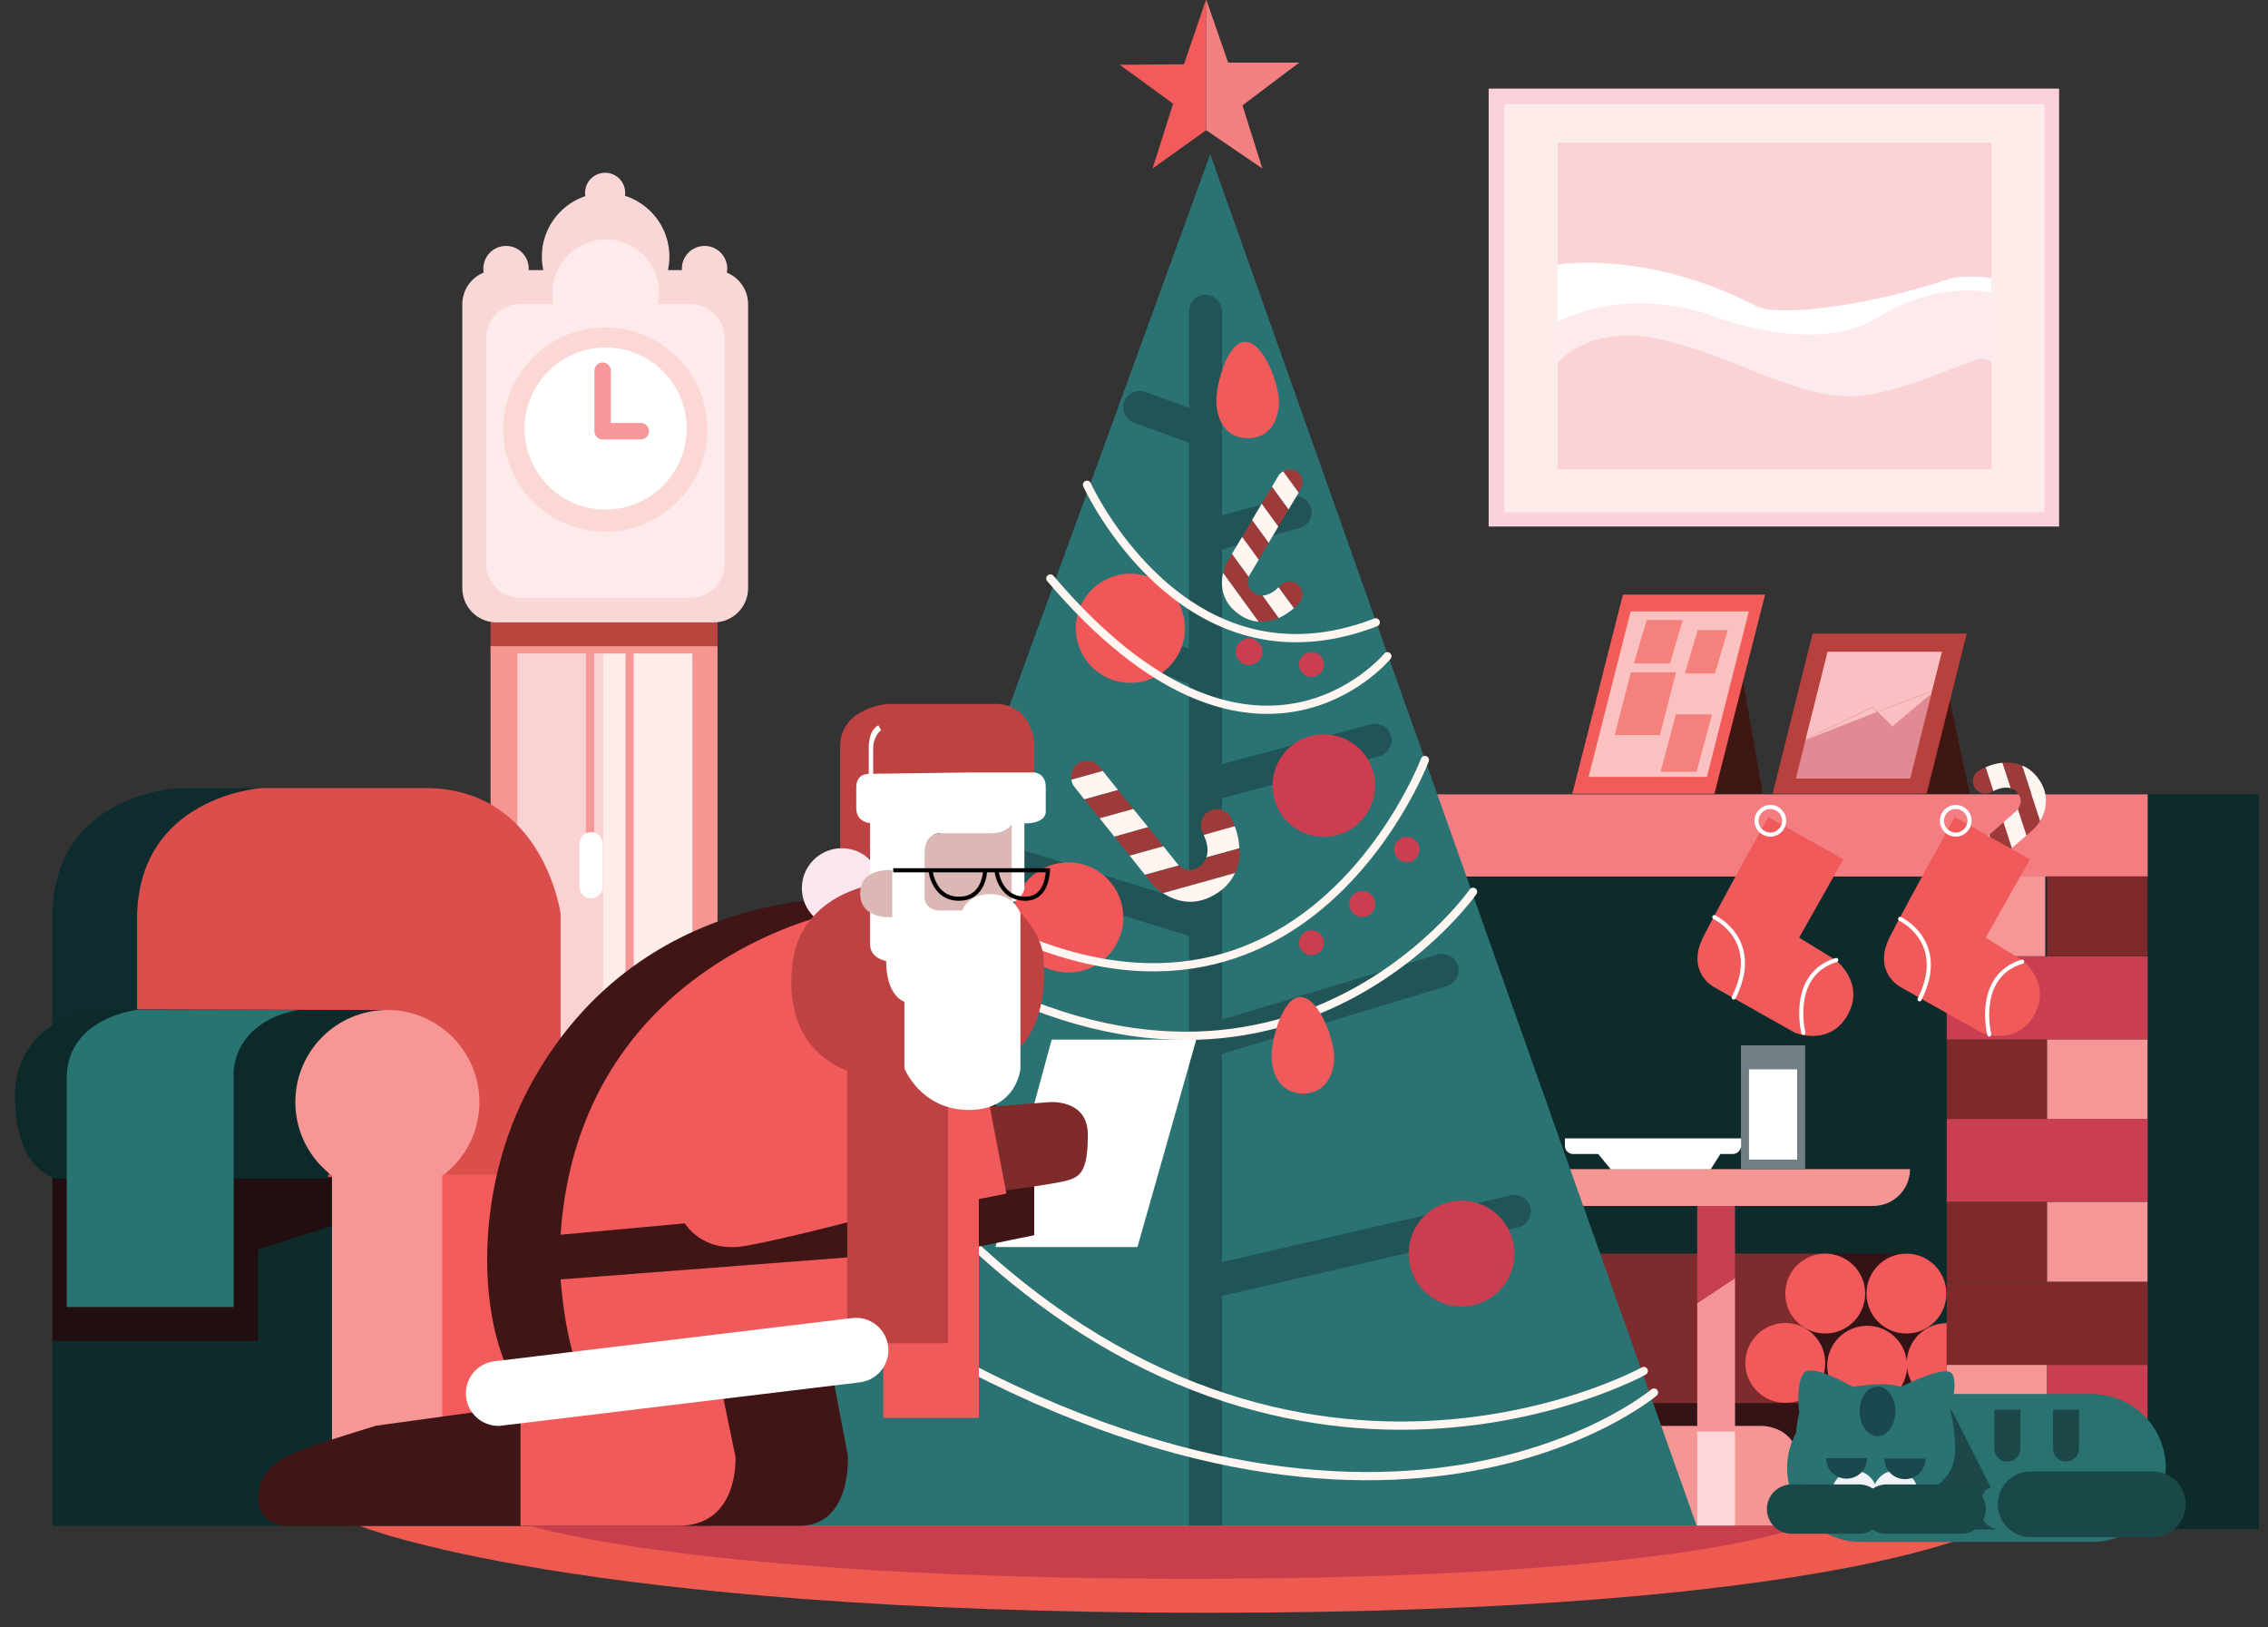 <?xml version="1.0" encoding="utf-8"?>
<!-- Generator: Adobe Illustrator 28.0.0, SVG Export Plug-In . SVG Version: 6.00 Build 0)  -->
<svg version="1.1" id="Layer_1" xmlns="http://www.w3.org/2000/svg" xmlns:xlink="http://www.w3.org/1999/xlink" x="0px" y="0px"
	 viewBox="0 0 138 99" style="enable-background:new 0 0 138 99;" xml:space="preserve">
<rect x="0" y="0" width="138" height="99" fill="#333333" stroke="none"/>
<style type="text/css">
	.st0{fill:#BC443E;}
	.st1{fill:#FAD7D7;}
	.st2{fill:#FDEAEB;}
	.st3{fill:#FCD8D5;}
	.st4{fill:#FFFFFF;}
	.st5{fill:none;stroke:#F69899;stroke-linecap:round;stroke-linejoin:round;stroke-miterlimit:10;}
	.st6{fill:#F69692;}
	.st7{fill:#FBD2D2;}
	.st8{fill:#FEECE8;}
	.st9{fill:none;stroke:#F69899;stroke-width:0.5;stroke-miterlimit:10;}
	.st10{fill:#0E2B2C;}
	.st11{fill:#F37D81;}
	.st12{fill:#7E2A2A;}
	.st13{fill:#F69696;}
	.st14{fill:#CA3E51;}
	.st15{fill:#CB3E50;}
	.st16{fill:#9D3A3A;}
	.st17{fill:#FFF5F1;}
	.st18{fill:#F15A5A;}
	.st19{fill:none;stroke:#FFFFFF;stroke-width:0.25;stroke-miterlimit:10;}
	.st20{fill:none;stroke:#FFFFFF;stroke-width:0.25;stroke-linecap:round;stroke-miterlimit:10;}
	.st21{fill:#3E1612;}
	.st22{fill:#B8413D;}
	.st23{fill:#F9BFC2;}
	.st24{fill:#E28A93;}
	.st25{fill:#F15C58;}
	.st26{fill:#FAC1C1;}
	.st27{fill:#F4817C;}
	.st28{fill:#FBD2DC;}
	.st29{fill:#FEECEA;}
	.st30{fill:#FBD3D6;}
	.st31{fill:#FDEAED;}
	.st32{fill:#341317;}
	.st33{fill:#F69694;}
	.st34{fill:#7E2B2E;}
	.st35{fill:#F1595A;}
	.st36{fill:#FCD6D8;}
	.st37{fill:#F59498;}
	.st38{fill:#C74051;}
	.st39{fill:#717E84;}
	.st40{fill:#2A7372;}
	.st41{fill:none;stroke:#205457;stroke-width:2;stroke-linecap:round;stroke-miterlimit:10;}
	.st42{fill:#F15759;}
	.st43{fill:none;stroke:#CB3E50;stroke-width:0.25;stroke-miterlimit:10;}
	.st44{fill:none;stroke:#FFF5F1;stroke-width:0.5;stroke-linecap:round;stroke-miterlimit:10;}
	.st45{fill:none;stroke:#FFF5F1;stroke-linecap:round;stroke-miterlimit:10;}
	.st46{fill:#F15B5B;}
	.st47{fill:#F38081;}
	.st48{fill:#EE5A50;}
	.st49{fill:#C73F4D;}
	.st50{fill:#210F0F;}
	.st51{fill:#0E2C2E;}
	.st52{fill:#DC4E4C;}
	.st53{fill:#0D2A2B;}
	.st54{fill:#277470;}
	.st55{fill:#F69695;}
	.st56{fill:#401515;}
	.st57{fill:#7F2B2B;}
	.st58{fill:#F15A5B;}
	.st59{fill:#BE4242;}
	.st60{fill:#FDE7EE;}
	.st61{fill:#DBB8B4;}
	.st62{fill:none;stroke:#000000;stroke-width:0.25;stroke-miterlimit:10;}
	.st63{fill:none;stroke:#2A726F;stroke-width:9;stroke-linecap:round;stroke-miterlimit:10;}
	.st64{fill:#1C484A;}
	.st65{fill:#F2F2F9;}
	.st66{fill:none;stroke:#1A4748;stroke-width:3;stroke-linecap:round;stroke-miterlimit:10;}
	.st67{fill:none;stroke:#1A4748;stroke-width:4;stroke-linecap:round;stroke-miterlimit:10;}
	.st68{fill:#1A484E;}
</style>
<rect x="29.85" y="37.42" class="st0" width="13.81" height="2.32"/>
<circle class="st1" cx="36.82" cy="11.73" r="1.22"/>
<circle class="st1" cx="36.85" cy="15.61" r="3.88"/>
<circle class="st1" cx="30.79" cy="16.34" r="1.38"/>
<circle class="st1" cx="42.87" cy="16.34" r="1.38"/>
<path class="st1" d="M43.44,37.86H30.21c-1.15,0-2.08-0.93-2.08-2.08V18.51c0-1.15,0.93-2.08,2.08-2.08h13.23
	c1.15,0,2.08,0.93,2.08,2.08v17.26C45.52,36.93,44.59,37.86,43.44,37.86z"/>
<circle class="st2" cx="36.86" cy="17.8" r="3.24"/>
<path class="st2" d="M42.01,36.37H31.66c-1.15,0-2.08-0.93-2.08-2.08V20.57c0-1.15,0.93-2.08,2.08-2.08h10.35
	c1.15,0,2.08,0.93,2.08,2.08v13.72C44.1,35.44,43.16,36.37,42.01,36.37z"/>
<circle class="st3" cx="36.83" cy="26.13" r="6.21"/>
<circle class="st4" cx="36.85" cy="26.07" r="4.93"/>
<polyline class="st5" points="36.67,22.55 36.67,26.23 38.99,26.23 "/>
<rect x="29.85" y="39.31" class="st6" width="13.81" height="27.04"/>
<rect x="31.48" y="39.75" class="st7" width="5.19" height="24.98"/>
<rect x="36.67" y="39.75" class="st8" width="5.46" height="22.97"/>
<line class="st9" x1="38.31" y1="39.75" x2="38.31" y2="60.87"/>
<line class="st9" x1="35.9" y1="39.75" x2="35.9" y2="51.19"/>
<path class="st4" d="M35.96,54.65L35.96,54.65c-0.39,0-0.71-0.32-0.71-0.71v-2.61c0-0.39,0.32-0.71,0.71-0.71h0
	c0.39,0,0.71,0.32,0.71,0.71v2.61C36.67,54.33,36.35,54.65,35.96,54.65z"/>
<rect x="84.99" y="48.32" class="st10" width="52.46" height="44.7"/>
<rect x="84.99" y="48.32" class="st11" width="45.69" height="5"/>
<rect x="124.56" y="53.31" class="st12" width="6.11" height="4.86"/>
<rect x="118.45" y="63.22" class="st12" width="6.11" height="4.86"/>
<rect x="124.56" y="63.22" class="st13" width="6.11" height="4.86"/>
<rect x="118.45" y="53.31" class="st13" width="6" height="4.86"/>
<rect x="118.45" y="58.18" class="st14" width="12.23" height="5.05"/>
<rect x="118.45" y="68.07" class="st14" width="12.23" height="5.05"/>
<rect x="118.45" y="73.12" class="st12" width="6.11" height="4.86"/>
<rect x="124.56" y="73.12" class="st13" width="6.11" height="4.86"/>
<rect x="118.45" y="77.98" class="st12" width="12.23" height="5.05"/>
<rect x="118.45" y="83.03" class="st13" width="6.11" height="4.86"/>
<rect x="124.56" y="83.03" class="st15" width="6.11" height="4.86"/>
<g>
	<g>
		<g>
			<g>
				<path class="st16" d="M118.2,54.28c-0.27-0.31-0.24-0.79,0.08-1.07l0.19-0.17l0.47,1.48C118.68,54.57,118.39,54.5,118.2,54.28z"
					/>
				<path class="st16" d="M120.15,47.91c-0.21-0.36-0.1-0.83,0.26-1.04c0.12-0.07,0.26-0.14,0.41-0.2l0.47,1.45
					c-0.04,0.03-0.08,0.05-0.1,0.06C120.83,48.38,120.36,48.27,120.15,47.91z"/>
				<path class="st17" d="M118.94,54.51l-0.47-1.48l0.87-0.76l0.51,1.58l-0.57,0.5C119.18,54.44,119.06,54.49,118.94,54.51z"/>
				<path class="st17" d="M121.29,48.12l-0.47-1.45c0.3-0.13,0.65-0.24,1.03-0.27l0.51,1.55C121.96,47.83,121.51,48.01,121.29,48.12
					z"/>
				<polygon class="st16" points="119.85,53.86 119.33,52.28 120.2,51.51 120.71,53.09 				"/>
				<path class="st16" d="M122.36,47.95l-0.51-1.55c0.34-0.03,0.68-0.01,1.02,0.1c0.06,0.02,0.11,0.04,0.16,0.07l1.1,3.37
					c-0.13,0.21-0.27,0.38-0.39,0.5l-0.45,0.39l-0.52-1.59c0.12-0.16,0.32-0.51,0.06-0.92C122.71,48.11,122.54,48,122.36,47.95z"/>
				<polygon class="st17" points="120.71,53.09 120.2,51.51 121.04,50.78 121.55,52.35 				"/>
				<polygon class="st16" points="121.55,52.35 121.04,50.78 121.91,50.02 122.42,51.59 				"/>
				<path class="st17" d="M122.42,51.59l-0.51-1.58l0.81-0.71c0.01-0.01,0.04-0.04,0.06-0.07l0.52,1.59L122.42,51.59z"/>
				<path class="st17" d="M124.14,49.94l-1.1-3.37c0.4,0.16,0.77,0.45,1.08,0.93C124.72,48.44,124.49,49.34,124.14,49.94z"/>
			</g>
		</g>
	</g>
</g>
<path class="st18" d="M118.94,49.7l4.57,2.58l-2.69,4.76l2.22,1.36c0,0,1.83,1.4,0.73,3.35c-1.11,1.95-3.21,1.07-3.21,1.07
	l-4.93-2.78c0,0-1.75-0.92-0.61-3.11C116.15,54.74,118.94,49.7,118.94,49.7z"/>
<path class="st18" d="M107.59,49.7l4.57,2.58l-2.69,4.76l2.22,1.36c0,0,1.83,1.4,0.73,3.35c-1.11,1.95-3.21,1.07-3.21,1.07
	l-4.93-2.78c0,0-1.75-0.92-0.61-3.11C104.79,54.74,107.59,49.7,107.59,49.7z"/>
<circle class="st19" cx="107.72" cy="49.93" r="0.84"/>
<circle class="st19" cx="119" cy="49.93" r="0.84"/>
<path class="st20" d="M115.62,55.9c0,0,2.94,1.38,1.18,4.89"/>
<path class="st20" d="M121.04,62.93c0,0-0.89-3.55,2-4.43"/>
<path class="st20" d="M104.31,55.79c0,0,2.94,1.38,1.18,4.89"/>
<path class="st20" d="M109.73,62.83c0,0-0.89-3.55,2-4.43"/>
<polygon class="st21" points="115.59,42.46 118.61,42.46 119.85,48.28 116.82,48.28 "/>
<polygon class="st22" points="119.67,38.54 110.29,38.54 107.86,48.28 117.23,48.28 "/>
<g>
	<polygon class="st23" points="114.24,43.31 117.56,42.02 118.16,39.65 111.2,39.65 109.87,44.96 113.94,43.02 	"/>
	<path class="st24" d="M114.24,43.31l-4.38,1.7l-0.59,2.35h6.96l1.29-5.14c-0.82,0.66-2.35,1.96-2.35,1.96L114.24,43.31z"/>
	<polygon class="st23" points="113.94,43.02 109.87,44.96 109.86,45.02 114.24,43.31 	"/>
	<path class="st23" d="M114.24,43.31l0.92,0.88c0,0,1.53-1.3,2.35-1.96l0.05-0.21L114.24,43.31z"/>
</g>
<polygon class="st21" points="103.01,42.46 106.03,41.28 107.26,48.28 104.24,48.28 "/>
<polygon class="st25" points="107.4,36.17 98.75,36.17 95.67,48.28 104.32,48.28 "/>
<polygon class="st26" points="106.41,37.19 99.22,37.19 96.66,47.26 103.86,47.26 "/>
<polygon class="st27" points="102.39,37.72 100.2,37.72 99.41,40.36 101.61,40.36 "/>
<polygon class="st27" points="105.13,38.33 103.3,38.33 102.52,40.97 104.35,40.97 "/>
<polygon class="st27" points="101.98,40.9 99.23,40.9 98.25,44.72 101,44.72 "/>
<polygon class="st27" points="104.17,43.46 101.97,43.46 101.04,46.95 103.23,46.95 "/>
<rect x="90.58" y="5.39" class="st28" width="34.71" height="26.64"/>
<rect x="91.53" y="6.34" class="st29" width="32.87" height="24.82"/>
<rect x="94.78" y="8.67" class="st30" width="26.39" height="19.88"/>
<path class="st4" d="M94.78,16.1c0,0,5.35-0.95,12.11,2.53c1.18,0.61,6.38,0.11,11.64-1.64c0.99-0.33,2.64-0.07,2.64-0.07v0.92v2.56
	H94.78V16.1z"/>
<path class="st31" d="M94.78,19.57v2.5c0,0,1.93-2.37,6.15-1.45s7.94,3.32,11.21,3.48s7.85-2.41,8.55-2.27
	c0.33,0.07,0.47,0.2,0.47,0.2V17.8c0,0-3.16-0.8-6.91,1.52s-9.76,0-9.76,0S99.57,17.22,94.78,19.57z"/>
<rect x="98.71" y="84.34" class="st32" width="14.79" height="5.44"/>
<path class="st33" d="M98.71,86.74h8.5c0,0,2.22,0,2.22,2.34c0,2.34,3.4,1.74,3.4,1.74v2H99.67L98.71,86.74z"/>
<polygon class="st32" points="106.62,85.35 116.04,85.35 117.29,80.78 116.04,76.26 106.62,76.26 "/>
<polygon class="st34" points="94.98,85.35 111.11,85.35 109.86,80.8 111.11,76.26 94.98,76.26 "/>
<circle class="st35" cx="111.06" cy="78.69" r="2.43"/>
<circle class="st35" cx="116" cy="78.69" r="2.43"/>
<circle class="st35" cx="113.61" cy="83.08" r="2.43"/>
<circle class="st35" cx="108.63" cy="82.91" r="2.43"/>
<path class="st35" d="M118.45,85.35c-1.34,0-2.43-1.09-2.43-2.43c0-1.34,1.09-2.43,2.43-2.43V85.35z"/>
<g>
	<rect x="103.27" y="87.07" class="st36" width="2.3" height="5.75"/>
	<polygon class="st37" points="103.27,79.27 103.27,87.07 105.57,87.07 105.57,77.75 	"/>
	<polygon class="st38" points="105.57,73.03 103.27,73.03 103.27,79.27 105.57,77.75 	"/>
</g>
<path class="st33" d="M92.15,73.36h21.83c1.23,0,2.24-1,2.24-2.24l0,0H92.15V73.36z"/>
<rect x="105.93" y="63.59" class="st39" width="3.91" height="7.54"/>
<rect x="106.42" y="65.05" class="st4" width="2.93" height="5.49"/>
<path class="st4" d="M105.43,70.2h-9.71c-0.28,0-0.5-0.22-0.5-0.5v-0.45h10.72v0.45C105.93,69.98,105.7,70.2,105.43,70.2z"/>
<polygon class="st4" points="97.13,70.06 98.01,71.13 104.09,71.13 104.77,70.06 "/>
<polygon class="st40" points="73.64,9.38 103.27,92.91 43.23,92.91 "/>
<polyline class="st41" points="73.35,18.93 73.35,40.49 73.35,92.91 "/>
<line class="st41" x1="73.35" y1="63.37" x2="87.75" y2="59.03"/>
<line class="st41" x1="73.35" y1="56.2" x2="60.4" y2="52.19"/>
<line class="st41" x1="73.35" y1="47.79" x2="83.67" y2="45.03"/>
<line class="st41" x1="66.88" y1="38.59" x2="73.35" y2="40.89"/>
<line class="st41" x1="73.35" y1="32.67" x2="78.81" y2="31.16"/>
<line class="st41" x1="73.35" y1="26.23" x2="69.34" y2="24.78"/>
<line class="st41" x1="73.68" y1="77.96" x2="92.15" y2="73.69"/>
<circle class="st15" cx="88.93" cy="76.26" r="3.22"/>
<circle class="st15" cx="80.55" cy="47.79" r="3.12"/>
<circle class="st42" cx="65" cy="55.81" r="3.35"/>
<circle class="st42" cx="68.78" cy="38.22" r="3.32"/>
<circle class="st15" cx="85.6" cy="51.68" r="0.77"/>
<circle class="st15" cx="82.89" cy="54.99" r="0.79"/>
<circle class="st15" cx="79.8" cy="57.35" r="0.76"/>
<circle class="st15" cx="76" cy="39.65" r="0.81"/>
<circle class="st15" cx="79.8" cy="40.42" r="0.76"/>
<path class="st43" d="M78.15,29"/>
<g>
	<g>
		<g>
			<g>
				<path class="st16" d="M78.87,28.66c0.38,0.22,0.5,0.71,0.28,1.08l-0.13,0.23l-0.95-1.3C78.31,28.53,78.62,28.51,78.87,28.66z"/>
				<path class="st16" d="M78.99,35.57c0.32,0.28,0.36,0.78,0.08,1.1c-0.09,0.11-0.21,0.22-0.34,0.33l-0.94-1.28
					c0.04-0.04,0.07-0.07,0.09-0.09C78.17,35.31,78.67,35.28,78.99,35.57z"/>
				<path class="st17" d="M78.07,28.67l0.95,1.3L78.4,31l-1.01-1.39l0.4-0.67C77.86,28.82,77.97,28.74,78.07,28.67z"/>
				<path class="st17" d="M77.79,35.72L78.73,37c-0.26,0.22-0.58,0.44-0.93,0.6l-0.99-1.37C77.23,36.22,77.62,35.91,77.79,35.72z"/>
				<polygon class="st16" points="77.39,29.61 78.4,31 77.78,32.03 76.77,30.64 				"/>
				<path class="st16" d="M76.81,36.23l0.99,1.37c-0.32,0.13-0.68,0.22-1.04,0.22c-0.06,0-0.13-0.01-0.18-0.01l-2.16-2.97
					c0.06-0.25,0.14-0.47,0.23-0.62l0.32-0.53l1.02,1.4c-0.07,0.2-0.15,0.61,0.24,0.92C76.41,36.18,76.61,36.24,76.81,36.23z"/>
				<polygon class="st17" points="76.77,30.64 77.78,32.03 77.19,33.03 76.18,31.64 				"/>
				<polygon class="st16" points="76.18,31.64 77.19,33.03 76.58,34.05 75.58,32.66 				"/>
				<path class="st17" d="M75.58,32.66l1.01,1.39l-0.57,0.95c-0.01,0.02-0.02,0.05-0.04,0.09l-1.02-1.4L75.58,32.66z"/>
				<path class="st17" d="M74.42,34.85l2.16,2.97c-0.45-0.04-0.92-0.21-1.36-0.58C74.32,36.51,74.26,35.54,74.42,34.85z"/>
			</g>
		</g>
	</g>
</g>
<g>
	<g>
		<g>
			<g>
				<path class="st16" d="M65.52,46.49c0.43-0.33,1.04-0.27,1.38,0.16l0.2,0.25l-1.91,0.53C65.13,47.1,65.23,46.73,65.52,46.49z"/>
				<path class="st16" d="M73.58,49.34c0.48-0.26,1.06-0.08,1.32,0.39c0.08,0.15,0.16,0.34,0.24,0.54l-1.89,0.53
					c-0.02-0.05-0.05-0.1-0.07-0.13C72.93,50.18,73.11,49.59,73.58,49.34z"/>
				<path class="st17" d="M65.19,47.43l1.91-0.53l0.93,1.16l-2.05,0.57l-0.61-0.77C65.26,47.74,65.22,47.59,65.19,47.43z"/>
				<path class="st17" d="M73.24,50.79l1.89-0.53c0.15,0.39,0.26,0.85,0.28,1.34l-2.01,0.56C73.59,51.67,73.38,51.08,73.24,50.79z"
					/>
				<polygon class="st16" points="65.98,48.63 68.03,48.06 68.96,49.21 66.91,49.78 				"/>
				<path class="st16" d="M73.41,52.17l2.01-0.56c0.03,0.44-0.02,0.88-0.18,1.31c-0.03,0.07-0.06,0.13-0.1,0.2l-4.37,1.22
					c-0.26-0.17-0.48-0.36-0.63-0.53l-0.48-0.59l2.07-0.57c0.2,0.17,0.63,0.43,1.17,0.12C73.18,52.6,73.33,52.39,73.41,52.17z"/>
				<polygon class="st17" points="66.91,49.78 68.96,49.21 69.86,50.32 67.81,50.9 				"/>
				<polygon class="st16" points="67.81,50.9 69.86,50.32 70.79,51.48 68.74,52.05 				"/>
				<path class="st17" d="M68.74,52.05l2.05-0.57l0.85,1.07c0.02,0.02,0.05,0.05,0.09,0.09l-2.07,0.57L68.74,52.05z"/>
				<path class="st17" d="M70.77,54.33l4.37-1.22c-0.23,0.5-0.62,0.97-1.26,1.33C72.65,55.16,71.52,54.83,70.77,54.33z"/>
			</g>
		</g>
	</g>
</g>
<path class="st44" d="M66.14,29.49c0,0,5.87,12.89,17.57,8.37"/>
<path class="st44" d="M84.42,39.92c0,0-8.11,9.86-20.51-4.73"/>
<path class="st45" d="M86.7,46.23"/>
<path class="st44" d="M89.63,54.25c0,0-12.45,17.79-34.67,2.67"/>
<path class="st44" d="M100.02,83.4c0,0-22.79,12.62-44.35-11.31"/>
<path class="st44" d="M100.64,84.71c0,0-17.27,14.59-48.78-5.65"/>
<path class="st44" d="M86.7,46.23c0,0-8.33,22.09-30.2,7.8"/>
<path class="st18" d="M79.12,60.65c-1.05,0-1.75,2.5-1.75,3.59c0,1.1,0.53,2.28,1.93,2.28s1.88-1.23,1.88-2.24
	S80.26,60.65,79.12,60.65z"/>
<path class="st18" d="M75.76,20.79c-1.05,0-1.75,2.5-1.75,3.59s0.53,2.28,1.93,2.28c1.4,0,1.88-1.23,1.88-2.24
	S76.9,20.79,75.76,20.79z"/>
<g>
	<polygon class="st46" points="73.39,-0.04 72.04,3.91 68.13,3.94 71.38,6.31 70.13,10.25 73.39,7.92 73.39,7.92 73.39,-0.04 	"/>
	<polygon class="st47" points="75.6,6.41 79.05,3.81 74.73,3.81 73.39,-0.04 73.39,7.92 76.81,10.25 	"/>
</g>
<path class="st48" d="M21.88,92.82h99.4c0,0-9.09,5.29-47.8,5.29S21.88,92.82,21.88,92.82z"/>
<path class="st49" d="M32.27,92.82h77.41c0,0-7.08,3.22-37.23,3.22S32.27,92.82,32.27,92.82z"/>
<rect x="3.19" y="70.91" class="st10" width="17.64" height="21.91"/>
<polygon class="st50" points="20.89,74.35 15.7,76.02 15.7,81.58 3.19,81.58 3.19,71.29 20.89,71.46 "/>
<path class="st51" d="M28.96,71.46V55.42c0,0-1-7.47-8.19-7.47s-9.95,0-9.95,0s-7.63,0.33-7.63,7.82s0,15.69,0,15.69h25.51"/>
<path class="st52" d="M34.11,71.61V55.57c0,0-1.05-7.63-8.24-7.63s-9.95,0-9.95,0s-7.58,0.48-7.58,7.98s0,15.69,0,15.69h25.51"/>
<path class="st53" d="M23.47,61.44L5.61,61.4c0,0-4.7,0.69-4.7,5.29s2.53,5,2.53,5h16.47L23.47,61.44z"/>
<path class="st54" d="M18.13,61.44H8.3c0,0-4.24,0.49-4.24,4.14c0,3.65,0,13.93,0,13.93h10.16v-14.2
	C14.22,65.32,14.06,62.23,18.13,61.44z"/>
<circle class="st55" cx="23.57" cy="67.04" r="5.6"/>
<rect x="26.61" y="71.46" class="st46" width="7.49" height="18.57"/>
<rect x="20.2" y="70.77" class="st55" width="6.71" height="21.63"/>
<polygon class="st4" points="63.99,63.24 72.79,63.24 69.21,75.86 60.57,75.86 "/>
<path class="st56" d="M52.1,54.67c0,0-13.3-1.02-19.96,11.59c-3.02,5.72-3.16,12.95-1.18,17.19l19-1.41l9.11-6.11l3.86-0.79v-4.47
	L52.1,54.67z"/>
<path class="st56" d="M43.57,83.88l6.97-0.85l1.05,5.52c0,0,0.26,4.27-2.96,4.27s-31.29,0-31.29,0s-1.64-0.07-1.64-1.71
	s1.38-2.43,2.7-2.93c1.31-0.49,4.47-1.45,4.47-1.45L43.57,83.88z"/>
<path class="st57" d="M60.21,67.33l3.56-0.28c0,0,2.42-0.26,2.42,1.97c0,2.24-0.43,2.6-1.41,2.83c-0.99,0.23-3.55,0.56-3.55,0.56
	l-1.87-1.74L60.21,67.33z"/>
<path class="st58" d="M50.65,55.57c0,0-15.43,3.1-16.54,19.54l7.56-0.69c0,0,1.05,1.81,3.62,1.38c2.56-0.43,8.45-2.01,8.45-2.01
	v12.46h5.82V72.94l1.68-0.33l-1.08-5.62L50.65,55.57z"/>
<path class="st59" d="M62.92,47.18v-2.15c0,0-0.22-2.21-2.37-2.21s-6.49,0-6.49,0s-2.94,0.18-2.94,2.61s0,7.65,0,7.65L62.92,47.18z"
	/>
<circle class="st60" cx="51.22" cy="54.03" r="2.43"/>
<path class="st58" d="M34.11,77.83l18.37-1.41l0.56,4.83l-17.72,2.3C35.32,83.55,34.47,82.11,34.11,77.83z"/>
<path class="st58" d="M31.67,85.29l12.03-1.74l1.05,5.06c0,0,0.26,4.21-3.48,4.21c-3.75,0-9.6,0-9.6,0V85.29z"/>
<path class="st59" d="M63.47,58.02c0,0-0.59-4.51-7.6-4.51s-7.54,4.51-7.54,4.51s-1.34,5.3,3.22,7.12v16.57h6.14V65.12
	C57.69,65.12,64.17,66.11,63.47,58.02z"/>
<polygon class="st61" points="61.64,49.84 61.64,54.75 60.79,55.57 56.11,55.57 56.11,50.9 "/>
<path class="st4" d="M59.14,46.99h3.81c0,0,0.68,0.05,0.68,0.88c0,0.82,0,1.44,0,1.44s0.14,0.78-1.3,0.78v4.01
	c0,0-0.26,0.77-0.77,0.77v-4.72c0,0-0.32,0.54-1.29,0.54s-3.05,0-3.05,0s-0.96-0.08-0.96,1.21s0,2.8,0,2.8s0.09,0.69,0.94,0.69
	c0.85,0,1.35,0,1.35,0s0.31-1,1.73-1s1.81,1.16,1.81,1.16V65c0,0-0.2,2.52-3.13,2.52c-2.94,0-3.93-2.53-3.93-2.53v-4.05
	c0,0-1.11-0.32-1.11-2.48c0,0-0.98-0.14-0.98-1.04s0-7.35,0-7.35s-0.84-0.04-0.84-0.91s0-1.23,0-1.23s-0.07-0.85,0.76-0.85v-1.56
	c0,0-0.05-1.08,0.59-1.4l0.16,0.3c0,0-0.48,0.33-0.48,1.13c0,0.8,0,1.52,0,1.52L59.14,46.99z"/>
<path class="st62" d="M54.35,52.94h9.41c0,0,0.01,1.73-1.37,1.73c-1.61,0-1.76-1.73-1.76-1.73h-0.69c0,0-0.01,1.73-1.59,1.73
	c-1.58,0-1.73-1.73-1.73-1.73"/>
<path class="st61" d="M54.29,52.94c0,0-1.95-0.22-1.95,1.41s1.95,1.44,1.95,1.44V52.94z"/>
<g>
	<path class="st4" d="M30.32,86.74c-0.98,0-1.83-0.73-1.96-1.74c-0.13-1.08,0.64-2.06,1.72-2.19l21.77-2.63
		c1.08-0.13,2.06,0.64,2.19,1.72c0.13,1.08-0.64,2.06-1.72,2.19l-21.77,2.63C30.48,86.74,30.4,86.74,30.32,86.74z"/>
</g>
<line class="st63" x1="127.28" y1="89.3" x2="113.24" y2="89.3"/>
<path class="st64" d="M118.71,85.72c0.07,0.08,2.42,4.77,2.42,4.77s-0.64,0.08-0.64,1.25c0,1.17,1.07,1.3,1.07,1.3h-1.42L116,92.3
	L118.71,85.72z"/>
<path class="st40" d="M112.73,84.37c0,0,1.94-0.36,2.93,0c0,0,2.47-1.25,3.02-0.89s0,2.33,0,2.33s0.31,1.2,0.28,2.54
	c-0.03,1.02-0.67,1.92-1.63,2.26l-3.35,1.18l-3.11-1.11c-0.72-0.26-1.26-0.86-1.44-1.61c-0.18-0.75-0.27-1.82,0.05-3.16
	c0,0-0.23-1.58,0.23-2.33C110.17,82.83,112.73,84.37,112.73,84.37z"/>
<circle class="st65" cx="112.83" cy="90.82" r="1.36"/>
<circle class="st65" cx="115.34" cy="90.82" r="1.36"/>
<line class="st66" x1="109.01" y1="91.8" x2="113.12" y2="91.8"/>
<line class="st66" x1="114.79" y1="91.8" x2="119.33" y2="91.8"/>
<line class="st67" x1="123.56" y1="91.51" x2="130.99" y2="91.51"/>
<path class="st64" d="M125.71,88.91L125.71,88.91c-0.44,0-0.79-0.35-0.79-0.79v-2.37h1.58v2.37
	C126.5,88.56,126.15,88.91,125.71,88.91z"/>
<path class="st64" d="M122.14,88.91L122.14,88.91c-0.44,0-0.79-0.35-0.79-0.79v-2.37h1.58v2.37
	C122.93,88.56,122.58,88.91,122.14,88.91z"/>
<path class="st68" d="M113.61,88.7c0,0.69-0.56,1.25-1.25,1.25s-1.25-0.56-1.25-1.25H113.61z"/>
<path class="st68" d="M117.16,88.73c0,0.69-0.56,1.25-1.25,1.25s-1.25-0.56-1.25-1.25H117.16z"/>
<ellipse class="st68" cx="114.24" cy="85.85" rx="1.09" ry="1.51"/>
</svg>
